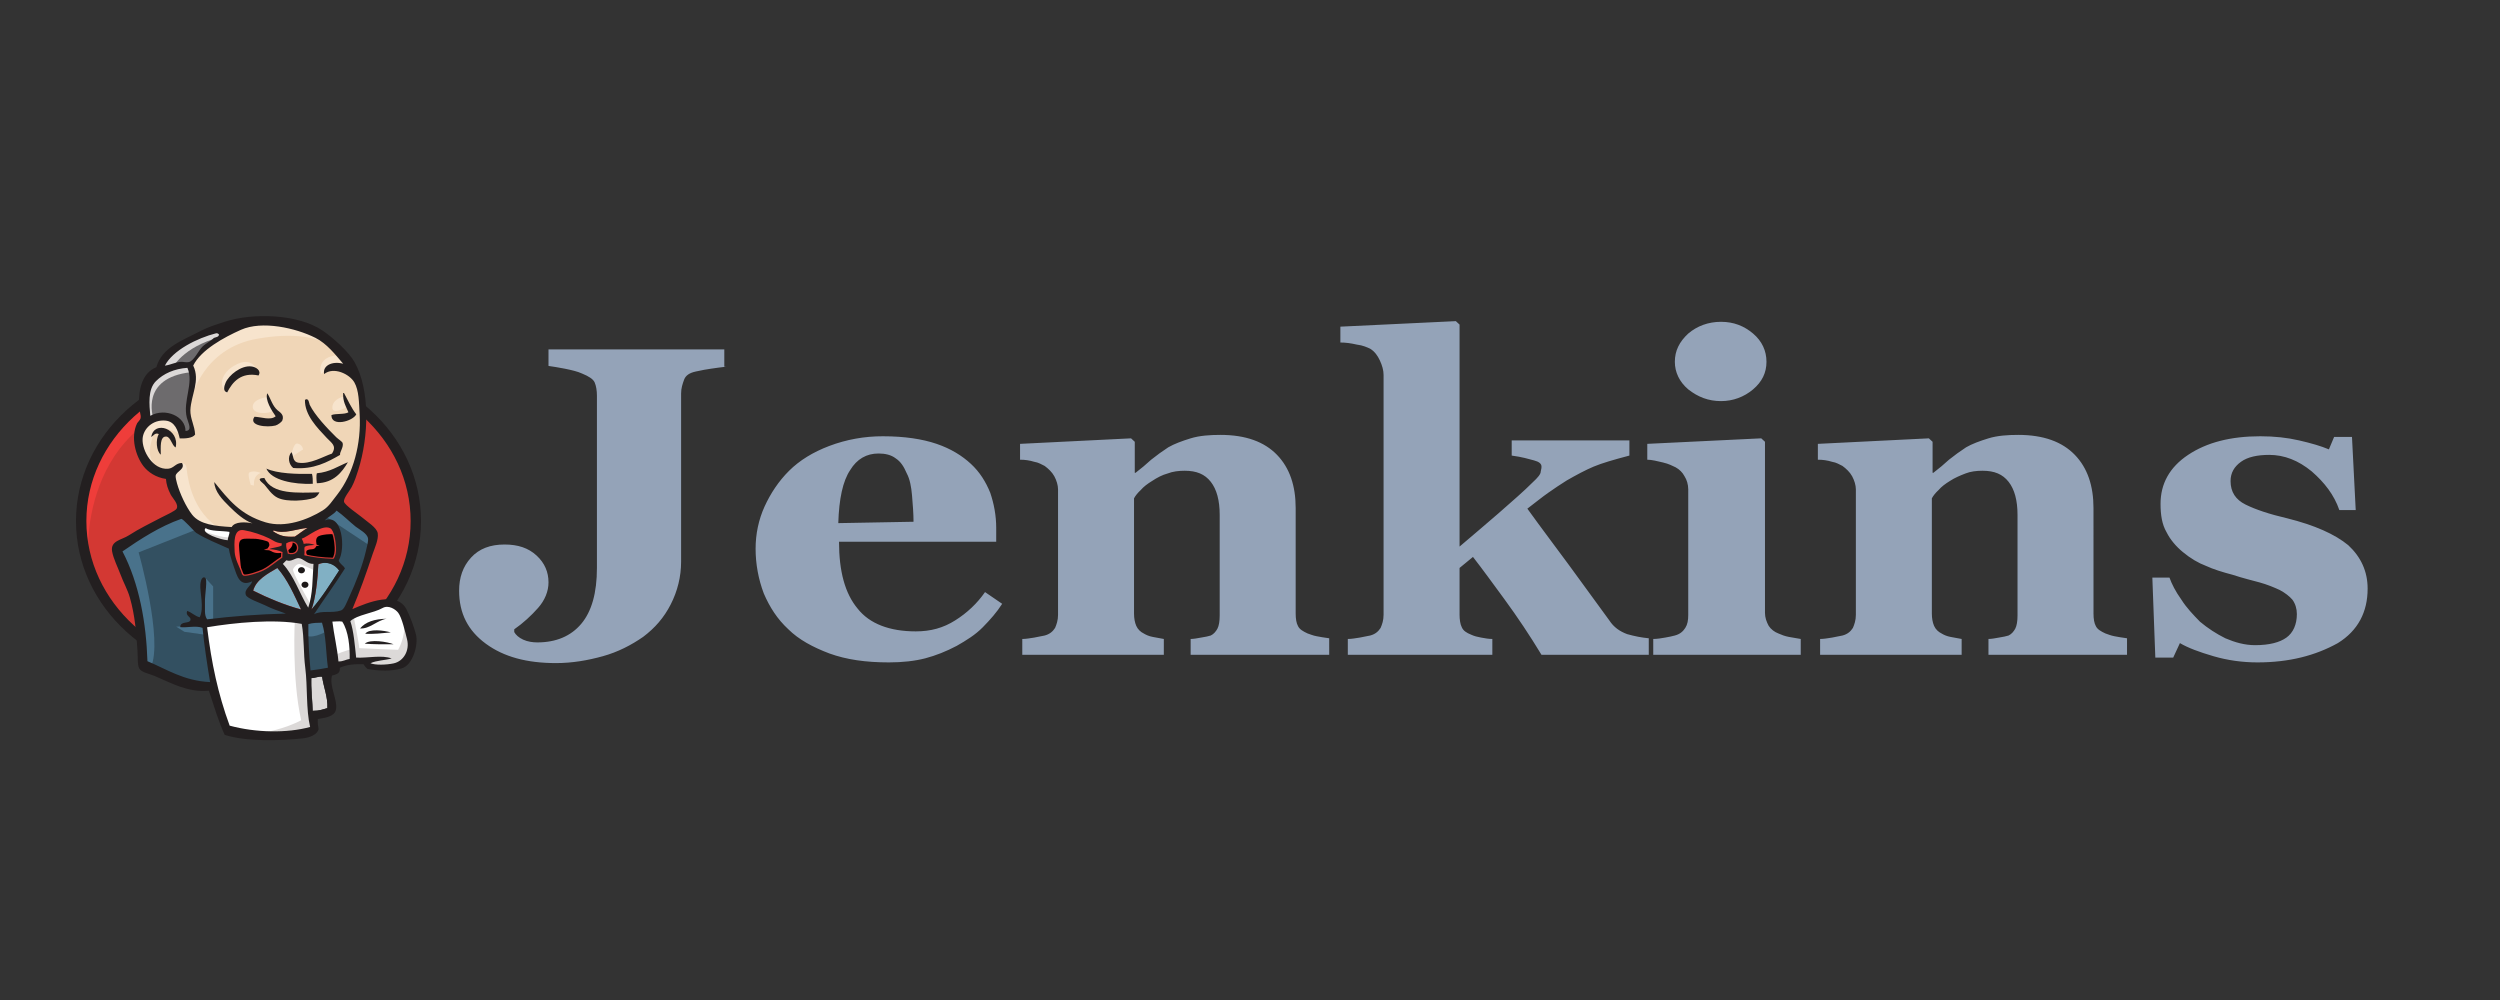<?xml version="1.0" encoding="UTF-8" standalone="no"?>
<svg
   fill="none"
   height="48"
   viewBox="0 0 120 48"
   width="120"
   version="1.1"
   id="svg6"
   sodipodi:docname="Jenkins.svg"
   xml:space="preserve"
   inkscape:version="1.4 (86a8ad7, 2024-10-11)"
   xmlns:inkscape="http://www.inkscape.org/namespaces/inkscape"
   xmlns:sodipodi="http://sodipodi.sourceforge.net/DTD/sodipodi-0.dtd"
   xmlns="http://www.w3.org/2000/svg"
   xmlns:svg="http://www.w3.org/2000/svg"><rect x="0" y="0" width="120" height="48" fill="#333333" stroke="none"/><defs
     id="defs6"><clipPath
       clipPathUnits="userSpaceOnUse"
       id="clipPath2"><path
         d="M 0,1536 H 2048 V 0 H 0 Z"
         transform="translate(-575.836,-847.979)"
         id="path2-0" /></clipPath><clipPath
       clipPathUnits="userSpaceOnUse"
       id="clipPath4"><path
         d="M 0,1536 H 2048 V 0 H 0 Z"
         transform="translate(-291.485,-743.56)"
         id="path4-9" /></clipPath><clipPath
       clipPathUnits="userSpaceOnUse"
       id="clipPath6"><path
         d="M 0,1536 H 2048 V 0 H 0 Z"
         transform="translate(-326.35,-833.438)"
         id="path6-4" /></clipPath><clipPath
       clipPathUnits="userSpaceOnUse"
       id="clipPath2-4"><path
         d="M 0,2500 H 1535 V 0 H 0 Z"
         transform="translate(-1435.517,-1463.427)"
         id="path2" /></clipPath><clipPath
       clipPathUnits="userSpaceOnUse"
       id="clipPath4-5"><path
         d="M 0,2500 H 1535 V 0 H 0 Z"
         transform="translate(-123.614,-1293.839)"
         id="path4" /></clipPath><clipPath
       clipPathUnits="userSpaceOnUse"
       id="clipPath6-5"><path
         d="M 0,2500 H 1535 V 0 H 0 Z"
         transform="translate(-277.543,-962.217)"
         id="path6" /></clipPath><clipPath
       clipPathUnits="userSpaceOnUse"
       id="clipPath8"><path
         d="M 0,2500 H 1535 V 0 H 0 Z"
         transform="translate(-1047.727,-1459.649)"
         id="path8" /></clipPath><clipPath
       clipPathUnits="userSpaceOnUse"
       id="clipPath10"><path
         d="M 0,2500 H 1535 V 0 H 0 Z"
         transform="translate(-961.311,-1018.386)"
         id="path10" /></clipPath><clipPath
       clipPathUnits="userSpaceOnUse"
       id="clipPath12"><path
         d="M 0,2500 H 1535 V 0 H 0 Z"
         transform="translate(-356.398,-1908.473)"
         id="path12" /></clipPath><clipPath
       clipPathUnits="userSpaceOnUse"
       id="clipPath14"><path
         d="M 0,2500 H 1535 V 0 H 0 Z"
         transform="translate(-384.485,-1926.294)"
         id="path14" /></clipPath><clipPath
       clipPathUnits="userSpaceOnUse"
       id="clipPath16"><path
         d="M 0,2500 H 1535 V 0 H 0 Z"
         transform="translate(-1129.276,-2207.147)"
         id="path16" /></clipPath><clipPath
       clipPathUnits="userSpaceOnUse"
       id="clipPath18"><path
         d="M 0,2500 H 1535 V 0 H 0 Z"
         transform="translate(-805.761,-2115.87)"
         id="path18" /></clipPath><clipPath
       clipPathUnits="userSpaceOnUse"
       id="clipPath20"><path
         d="M 0,2500 H 1535 V 0 H 0 Z"
         transform="translate(-591.342,-990.304)"
         id="path20" /></clipPath><clipPath
       clipPathUnits="userSpaceOnUse"
       id="clipPath22"><path
         d="M 0,2500 H 1535 V 0 H 0 Z"
         transform="translate(-983.998,-1015.686)"
         id="path22" /></clipPath><clipPath
       clipPathUnits="userSpaceOnUse"
       id="clipPath24"><path
         d="M 0,2500 H 1535 V 0 H 0 Z"
         transform="translate(-1009.38,-1015.686)"
         id="path24" /></clipPath><clipPath
       clipPathUnits="userSpaceOnUse"
       id="clipPath26"><path
         d="M 0,2500 H 1535 V 0 H 0 Z"
         transform="translate(-1075.809,-1480.17)"
         id="path26" /></clipPath><clipPath
       clipPathUnits="userSpaceOnUse"
       id="clipPath28"><path
         d="M 0,2500 H 1535 V 0 H 0 Z"
         transform="translate(-679.919,-513.394)"
         id="path28" /></clipPath><clipPath
       clipPathUnits="userSpaceOnUse"
       id="clipPath30"><path
         d="M 0,2500 H 1535 V 0 H 0 Z"
         transform="translate(-951.045,-1018.386)"
         id="path30" /></clipPath><clipPath
       clipPathUnits="userSpaceOnUse"
       id="clipPath32"><path
         d="M 0,2500 H 1535 V 0 H 0 Z"
         transform="translate(-1105.518,-803.967)"
         id="path32" /></clipPath><clipPath
       clipPathUnits="userSpaceOnUse"
       id="clipPath34"><path
         d="M 0,2500 H 1535 V 0 H 0 Z"
         transform="translate(-1103.896,-855.275)"
         id="path34" /></clipPath><clipPath
       clipPathUnits="userSpaceOnUse"
       id="clipPath36"><path
         d="M 0,2500 H 1535 V 0 H 0 Z"
         transform="translate(-1003.436,-1036.213)"
         id="path36" /></clipPath><clipPath
       clipPathUnits="userSpaceOnUse"
       id="clipPath38"><path
         d="M 0,2500 H 1535 V 0 H 0 Z"
         transform="translate(-1014.779,-1084.82)"
         id="path38" /></clipPath><clipPath
       clipPathUnits="userSpaceOnUse"
       id="clipPath40"><path
         d="M 0,2500 H 1535 V 0 H 0 Z"
         transform="translate(-702.602,-1421.302)"
         id="path40" /></clipPath><clipPath
       clipPathUnits="userSpaceOnUse"
       id="clipPath42"><path
         d="M 0,2500 H 1535 V 0 H 0 Z"
         transform="translate(-588.643,-1413.741)"
         id="path42" /></clipPath><clipPath
       clipPathUnits="userSpaceOnUse"
       id="clipPath44"><path
         d="M 0,2500 H 1535 V 0 H 0 Z"
         transform="translate(-1105.518,-1290.056)"
         id="path44" /></clipPath><clipPath
       clipPathUnits="userSpaceOnUse"
       id="clipPath46"><path
         d="M 0,2500 H 1535 V 0 H 0 Z"
         transform="translate(-1105.518,-1290.056)"
         id="path46" /></clipPath><clipPath
       clipPathUnits="userSpaceOnUse"
       id="clipPath48"><path
         d="M 0,2500 H 1535 V 0 H 0 Z"
         transform="translate(-898.66,-1360.812)"
         id="path48" /></clipPath><clipPath
       clipPathUnits="userSpaceOnUse"
       id="clipPath50"><path
         d="M 0,2500 H 1535 V 0 H 0 Z"
         transform="translate(-898.66,-1360.812)"
         id="path50" /></clipPath><clipPath
       clipPathUnits="userSpaceOnUse"
       id="clipPath52"><path
         d="M 0,2500 H 1535 V 0 H 0 Z"
         transform="translate(-922.964,-1313.821)"
         id="path52" /></clipPath><clipPath
       clipPathUnits="userSpaceOnUse"
       id="clipPath54"><path
         d="M 0,2500 H 1535 V 0 H 0 Z"
         transform="translate(-922.964,-1313.821)"
         id="path54" /></clipPath><clipPath
       clipPathUnits="userSpaceOnUse"
       id="clipPath56"><path
         d="M 0,2500 H 1535 V 0 H 0 Z"
         transform="translate(-738.249,-1212.284)"
         id="path56" /></clipPath><clipPath
       clipPathUnits="userSpaceOnUse"
       id="clipPath58"><path
         d="M 0,2500 H 1535 V 0 H 0 Z"
         transform="translate(-828.986,-1654.625)"
         id="path58" /></clipPath><clipPath
       clipPathUnits="userSpaceOnUse"
       id="clipPath60"><path
         d="M 0,2500 H 1535 V 0 H 0 Z"
         transform="translate(-1128.199,-1238.21)"
         id="path60" /></clipPath><clipPath
       clipPathUnits="userSpaceOnUse"
       id="clipPath62"><path
         d="M 0,2500 H 1535 V 0 H 0 Z"
         transform="translate(-1346.4,-906.044)"
         id="path62" /></clipPath><clipPath
       clipPathUnits="userSpaceOnUse"
       id="clipPath64"><path
         d="M 0,2500 H 1535 V 0 H 0 Z"
         transform="translate(-1060.148,-760.221)"
         id="path64" /></clipPath><clipPath
       clipPathUnits="userSpaceOnUse"
       id="clipPath66"><path
         d="M 0,2500 H 1535 V 0 H 0 Z"
         transform="translate(-1001.819,-1429.941)"
         id="path66" /></clipPath><clipPath
       clipPathUnits="userSpaceOnUse"
       id="clipPath68"><path
         d="M 0,2500 H 1535 V 0 H 0 Z"
         transform="translate(-784.695,-1147.471)"
         id="path68" /></clipPath><clipPath
       clipPathUnits="userSpaceOnUse"
       id="clipPath70"><path
         d="M 0,2500 H 1535 V 0 H 0 Z"
         transform="translate(-1181.129,-1064.294)"
         id="path70" /></clipPath><clipPath
       clipPathUnits="userSpaceOnUse"
       id="clipPath72"><path
         d="M 0,2500 H 1535 V 0 H 0 Z"
         transform="translate(-767.958,-1677.851)"
         id="path72" /></clipPath><clipPath
       clipPathUnits="userSpaceOnUse"
       id="clipPath74"><path
         d="M 0,2500 H 1535 V 0 H 0 Z"
         transform="translate(-1005.597,-1173.936)"
         id="path74" /></clipPath><clipPath
       clipPathUnits="userSpaceOnUse"
       id="clipPath76"><path
         d="M 0,2500 H 1535 V 0 H 0 Z"
         transform="translate(-1379.882,-115.883)"
         id="path76" /></clipPath></defs><sodipodi:namedview
     id="namedview6"
     pagecolor="#505050"
     bordercolor="#eeeeee"
     borderopacity="1"
     inkscape:showpageshadow="0"
     inkscape:pageopacity="0"
     inkscape:pagecheckerboard="0"
     inkscape:deskcolor="#505050"
     inkscape:zoom="7.28"
     inkscape:cx="73.008242"
     inkscape:cy="25.480769"
     inkscape:window-width="1600"
     inkscape:window-height="829"
     inkscape:window-x="-8"
     inkscape:window-y="-8"
     inkscape:window-maximized="1"
     inkscape:current-layer="layer-MC0"><inkscape:page
       x="0"
       y="0"
       width="120"
       height="48"
       id="page6"
       margin="0"
       bleed="0" /><inkscape:page
       x="130"
       y="0"
       width="2730.667"
       height="2048"
       id="page7"
       margin="855.457 253.16 855.457 253.159"
       bleed="0" /><inkscape:page
       x="2870.667"
       y="0"
       width="2046.667"
       height="3333.333"
       id="page8"
       margin="153.785 100.24 155.693 100.727"
       bleed="0" /></sodipodi:namedview><clipPath
     id="a"><path
       d="m0 11h120v25.632h-120z"
       id="path1" /></clipPath><g
     id="layer-MC0"
     inkscape:groupmode="layer"
     inkscape:label="katman 1"
     transform="matrix(0.009,0,0,0.008,2.74,13.924)"><path
       id="path1-1"
       d="m 0,0 c 0,-378.068 -299.757,-684.846 -669.725,-684.846 -369.968,0 -669.72,306.778 -669.72,684.846 0,378.073 299.757,684.851 669.72,684.851 C -299.752,684.851 0.005,378.073 0.005,0"
       style="fill:#d33833;fill-opacity:1;fill-rule:nonzero;stroke:none"
       transform="matrix(1.333,0,0,-1.333,1914.022,1382.098)"
       clip-path="url(#clipPath2-4)" /><path
       id="path3"
       d="M 0,0 C 0,0 -48.607,714.005 609.774,734.537 L 563.866,811.231 206.858,691.329 104.782,574.126 15.666,403.455 -35.108,204.697 -19.982,71.828"
       style="fill:#ef3d3a;fill-opacity:1;fill-rule:nonzero;stroke:none"
       transform="matrix(1.333,0,0,-1.333,164.819,1608.215)"
       clip-path="url(#clipPath4-5)" /><path
       id="path5"
       d="m 0,0 c -124.758,127.464 -201.997,304.073 -201.997,498.51 0,194.436 77.239,371.051 201.997,499.054 124.763,127.462 297.596,206.857 488.254,206.857 190.654,0 363.486,-79.395 488.249,-206.857 C 1101.261,870.1 1178.5,693.49 1178.5,498.51 1178.5,304.079 1101.261,127.464 976.503,0 851.74,-128.002 678.908,-206.857 488.249,-206.857 297.596,-206.857 124.764,-128.002 0,0 M 29.704,968.399 C -87.494,847.957 -160.411,682.141 -160.411,498.51 c 0,-183.632 72.917,-349.443 190.115,-469.884 117.741,-120.441 279.235,-194.437 458.545,-194.437 179.315,0 340.803,73.996 458.545,194.432 117.204,120.446 190.115,286.257 190.115,469.889 0,183.637 -72.911,349.447 -190.115,469.888 -117.736,119.903 -279.23,194.432 -458.545,194.432 -178.771,0 -340.798,-73.99 -458.545,-194.432 z"
       style="fill:#231f20;fill-opacity:1;fill-rule:nonzero;stroke:none"
       transform="matrix(1.333,0,0,-1.333,370.057,2050.377)"
       clip-path="url(#clipPath6-5)" /><path
       id="path7"
       d="m 0,0 -102.081,-15.122 -137.724,-15.665 -89.116,-2.161 -86.955,2.7 -66.434,20.521 -58.874,63.74 -45.907,130.163 -10.261,28.087 -61.029,20.52 -35.653,58.868 -25.382,84.261 28.087,73.989 66.434,23.226 53.469,-25.387 25.382,-56.173 30.786,4.866 10.261,12.96 -10.261,58.874 -2.7,73.995 15.122,102.076 -0.539,58.329 46.447,74.534 81.555,58.873 142.59,61.029 158.25,-23.221 L 63.19,774.5 126.925,672.424 167.967,598.43 178.232,414.798 147.445,256.548 91.271,116.12 38.348,41.047"
       style="fill:#f0d6b7;fill-opacity:1;fill-rule:nonzero;stroke:none"
       transform="matrix(1.333,0,0,-1.333,1396.969,1387.134)"
       clip-path="url(#clipPath8)" /><path
       id="path9"
       d="M 0,0 -364.568,-15.121 V -76.15 l 30.786,-214.424 -15.126,-17.822 -254.927,86.956 -17.821,30.787 -25.387,288.413 -59.951,172.832 -12.961,41.047 204.159,140.424 63.734,25.386 56.168,-69.128 48.608,-43.214 56.174,-17.82 25.381,-7.567 30.787,-132.863 23.226,-28.086 58.868,20.526 -41.047,-79.389 L 27.543,15.126 0,0.005"
       style="fill:#335061;fill-opacity:1;fill-rule:nonzero;stroke:none"
       transform="matrix(1.333,0,0,-1.333,1281.747,1975.485)"
       clip-path="url(#clipPath10)" /><path
       id="path11"
       d="m 0,0 66.434,23.221 53.469,-25.382 25.381,-56.174 30.787,4.861 7.566,30.787 -15.127,58.873 15.121,140.424 -12.96,76.694 45.908,53.469 99.377,78.855 -28.087,38.347 L 147.445,354.847 88.577,308.933 55.629,237.644 4.861,168.51 -10.26,86.955 Z"
       style="fill:#6d6b6d;fill-opacity:1;fill-rule:nonzero;stroke:none"
       transform="matrix(1.333,0,0,-1.333,475.197,788.702)"
       clip-path="url(#clipPath12)" /><path
       id="path13"
       d="m 0,0 c 0,0 -53.474,178.776 150.684,204.158 l -7.56,30.787 L 2.7,201.997 -38.347,69.129 -28.087,-17.821 0,0 m 76.694,221.984 c 0,0 38.343,94.516 191.193,140.424 152.845,45.908 7.566,32.947 7.566,32.947 L 109.631,331.621 45.908,267.892 17.821,217.123 l 58.873,4.861"
       style="fill:#dcd9d8;fill-opacity:1;fill-rule:nonzero;stroke:none"
       transform="matrix(1.333,0,0,-1.333,512.647,764.941)"
       clip-path="url(#clipPath14)" /><path
       id="path15"
       d="m 0,0 c 0,0 -73.989,2.7 -76.694,-63.729 0,0 0,-10.266 4.866,-20.526 0,0 58.868,66.434 94.515,30.786 m -614.089,-140.428 c 0,0 43.202,224.684 262.487,267.892 180.387,35.647 275.447,-7.566 311.095,-48.608 0,0 -160.951,191.192 -313.8,132.863 -152.845,-58.874 -265.188,-165.811 -262.487,-234.406 4.321,-117.736 2.699,-117.736 2.699,-117.736 m -45.908,-160.955 c 0,0 -96.671,58.873 -106.931,2.7 -10.261,-56.168 -32.948,-96.671 15.121,-155.545 l -32.948,10.26 -30.781,78.856 -10.266,76.695 58.874,61.029 66.429,-4.861 38.347,-30.787 2.161,-38.347 m 346.742,165.811 c 0,0 -56.173,-7.561 -56.173,-43.209 0,-35.642 63.733,-32.942 81.554,-17.821 m 283.014,63.729 c 0,0 -42.131,-8.638 -45.908,-45.908 -3.783,-37.264 45.908,-7.56 53.469,-4.86 m -219.28,-232.24 c 0,0 5.939,77.234 27.004,71.29 21.066,-5.939 21.066,-26.999 21.066,-26.999 0,0 -50.77,-32.408 -48.07,-44.291 m -469.344,-48.613 33.481,32.409 c 0,0 15.127,-1.622 17.826,-19.443 2.7,-17.826 10.261,-178.776 119.903,-265.192 10.26,-8.1 -81.556,12.965 -81.556,12.965 l -81.56,127.464"
       style="fill:#f7e4cd;fill-opacity:1;fill-rule:nonzero;stroke:none"
       transform="matrix(1.333,0,0,-1.333,1505.702,390.471)"
       clip-path="url(#clipPath16)" /><path
       id="path17"
       d="m 0,0 c 0,0 -12.96,101.537 -99.376,42.669 -56.174,-38.347 -50.774,-91.815 -41.047,-102.082 10.26,-10.26 7.56,-30.781 15.121,-16.743 7.56,14.044 5.399,59.951 33.486,72.917 C -64.273,9.722 -17.821,23.759 0,0"
       style="fill:#f7e4cd;fill-opacity:1;fill-rule:nonzero;stroke:none"
       transform="matrix(1.333,0,0,-1.333,1074.348,512.174)"
       clip-path="url(#clipPath18)" /><path
       id="path19"
       d="m 0,0 -115.042,-4.86 32.948,-23.227 81.55,-12.965 M -1.083,217.663 32.942,176.071 V 23.227 H -7.561 c 0,0 -4.86,106.936 -4.86,119.896 0,12.966 4.86,58.874 4.86,58.874 m -17.82,234.401 -239.817,-106.932 c 0,0 99.382,-395.356 48.608,-517.958 l -35.642,12.961 -2.7,150.688 -66.434,285.17 -28.087,78.861 250.066,168.51 73.995,-71.295"
       style="fill:#49728b;fill-opacity:1;fill-rule:nonzero;stroke:none"
       transform="matrix(1.333,0,0,-1.333,788.456,2012.928)"
       clip-path="url(#clipPath20)" /><path
       id="path21"
       d="M 0,0 94.51,2.7 117.736,-231.7 21.06,-244.666 -0.006,0.006"
       style="fill:#335061;fill-opacity:1;fill-rule:nonzero;stroke:none"
       transform="matrix(1.333,0,0,-1.333,1311.997,1979.085)"
       clip-path="url(#clipPath22)" /><path
       id="path23"
       d="m 0,0 142.584,7.566 c 0,0 58.874,147.984 58.874,155.544 0,7.567 50.769,214.419 50.769,214.419 L 137.185,497.432 113.958,517.953 52.93,456.923 V 219.818 L 0,0"
       style="fill:#335061;fill-opacity:1;fill-rule:nonzero;stroke:none"
       transform="matrix(1.333,0,0,-1.333,1345.84,1979.085)"
       clip-path="url(#clipPath24)" /><path
       id="path25"
       d="m 0,0 178.776,-132.863 4.861,61.035 L 48.613,52.93 0.005,0 m -2.705,-446.658 -89.116,-17.826 12.965,-71.295 c 32.943,-15.121 89.117,25.387 89.117,25.387"
       style="fill:#49728b;fill-opacity:1;fill-rule:nonzero;stroke:none"
       transform="matrix(1.333,0,0,-1.333,1434.411,1359.773)"
       clip-path="url(#clipPath26)" /><path
       id="path27"
       d="m 0,0 -52.93,214.418 -26.464,158.25 -4.322,117.203 239.26,12.96 h 148.53 L 290.574,234.944 313.794,28.087 311.095,-10.261 117.198,-25.388 0,0"
       style="fill:#ffffff;fill-opacity:1;fill-rule:nonzero;stroke:none"
       transform="matrix(1.333,0,0,-1.333,906.559,2648.808)"
       clip-path="url(#clipPath28)" /><path
       id="path29"
       d="m 0,0 c 0,0 -12.96,-265.192 25.387,-454.224 0,0 -76.695,-48.607 -188.497,-61.029 l 214.423,7.561 25.381,15.121 -30.781,418.037 -8.104,89.66"
       style="fill:#dcd9d8;fill-opacity:1;fill-rule:nonzero;stroke:none"
       transform="matrix(1.333,0,0,-1.333,1268.06,1975.485)"
       clip-path="url(#clipPath30)" /><path
       id="path31"
       d="m 0,0 99.376,28.087 188.498,10.261 28.087,86.955 -50.774,150.689 -58.869,7.561 -81.554,-25.387 -77.779,-38.348 -41.586,7.567 -32.409,-12.966"
       style="fill:#ffffff;fill-opacity:1;fill-rule:nonzero;stroke:none"
       transform="matrix(1.333,0,0,-1.333,1474.024,2261.377)"
       clip-path="url(#clipPath32)" /><path
       id="path33"
       d="m 0,0 c 0,0 66.434,30.787 76.694,28.087 l -28.087,140.424 32.948,12.966 c 0,0 23.226,-132.869 23.226,-147.99 0,0 142.584,-7.561 155.545,-7.561 0,0 30.786,58.874 23.226,119.903 l 28.087,-81.556 2.7,-45.907 -41.048,-61.029 -45.907,-10.266 -76.695,2.7 -25.387,32.948 L 36.187,-30.242 8.1,-40.508"
       style="fill:#dcd9d8;fill-opacity:1;fill-rule:nonzero;stroke:none"
       transform="matrix(1.333,0,0,-1.333,1471.861,2192.967)"
       clip-path="url(#clipPath34)" /><path
       id="path35"
       d="m 0,0 -56.174,142.584 -58.868,84.261 c 0,0 12.966,35.642 30.787,35.642 h 58.873 L 30.792,241.966 25.926,147.445 0,0"
       style="fill:#ffffff;fill-opacity:1;fill-rule:nonzero;stroke:none"
       transform="matrix(1.333,0,0,-1.333,1337.914,1951.717)"
       clip-path="url(#clipPath36)" /><path
       id="path37"
       d="m 0,0 c 0,0 -71.295,137.724 -71.295,158.25 0,0 12.966,30.787 30.787,23.221 17.826,-7.561 56.174,-28.087 56.174,-28.087 v 48.613 l -86.961,17.821 -58.868,-7.561 99.377,-235.483 20.52,-2.7"
       style="fill:#dcd9d8;fill-opacity:1;fill-rule:nonzero;stroke:none"
       transform="matrix(1.333,0,0,-1.333,1353.039,1886.907)"
       clip-path="url(#clipPath38)" /><path
       id="path39"
       d="m 0,0 -70.751,7.566 -66.434,20.521 V 4.861 L -104.782,-30.787 -2.7,-76.694"
       style="fill:#ffffff;fill-opacity:1;fill-rule:nonzero;stroke:none"
       transform="matrix(1.333,0,0,-1.333,936.802,1438.264)"
       clip-path="url(#clipPath40)" /><path
       id="path41"
       d="M 0,0 C 0,0 78.85,-32.948 104.782,-25.387 L 107.476,-56.174 36.187,-41.047 -7.021,-10.26 0,0"
       style="fill:#dcd9d8;fill-opacity:1;fill-rule:nonzero;stroke:none"
       transform="matrix(1.333,0,0,-1.333,784.857,1448.345)"
       clip-path="url(#clipPath42)" /><path
       id="path43"
       d="m 0,0 c -43.208,1.083 -82.639,6.483 -116.664,16.205 2.161,14.043 -2.161,27.542 1.622,37.808 9.722,7.022 25.382,7.022 39.964,8.638 -12.422,5.944 -30.242,8.644 -44.286,4.861 -0.544,9.721 -4.861,15.666 -7.566,23.226 24.309,8.644 81.561,65.351 113.964,46.991 C 2.699,128.546 9.183,77.778 10.26,52.391 11.338,31.87 8.1,11.344 0,0"
       style="fill:#d33833;fill-opacity:1;fill-rule:nonzero;stroke:none"
       transform="matrix(1.333,0,0,-1.333,1474.024,1613.259)"
       clip-path="url(#clipPath44)" /><path
       id="path45"
       d="m 0,0 c -43.208,1.083 -82.639,6.483 -116.664,16.205 2.161,14.043 -2.161,27.542 1.622,37.808 9.722,7.022 25.382,7.022 39.964,8.638 -12.422,5.944 -30.242,8.644 -44.286,4.861 -0.544,9.721 -4.861,15.666 -7.566,23.226 24.309,8.644 81.561,65.351 113.964,46.991 C 2.699,128.546 9.183,77.778 10.26,52.391 11.338,31.87 8.1,11.344 0,0"
       style="fill:#000000;fill-opacity:1;fill-rule:nonzero;stroke:#d33833;stroke-width:10.886;stroke-linecap:butt;stroke-linejoin:miter;stroke-miterlimit:23.981;stroke-dasharray:none;stroke-opacity:1"
       transform="matrix(1.333,0,0,-1.333,1474.024,1613.259)"
       clip-path="url(#clipPath46)" /><path
       id="path47"
       d="m 0,0 c 0,-3.244 0,-6.477 -0.545,-9.721 -13.499,-8.644 -35.108,-8.644 -50.229,-16.205 21.609,-1.077 38.891,-6.477 54.012,-13.499 -0.544,-8.105 -0.544,-16.748 -1.078,-24.848 -24.847,-16.743 -47.529,-42.13 -76.694,-58.329 -14.043,-7.566 -62.112,-27.01 -76.695,-23.227 -8.104,2.162 -9.182,12.422 -12.421,22.144 -7.022,20.52 -23.226,54.012 -24.848,85.338 -1.622,39.425 -5.939,105.859 36.725,97.76 C -117.209,52.93 -77.239,37.264 -50.774,22.682 -34.031,12.96 -24.849,2.161 0,0"
       style="fill:#d33833;fill-opacity:1;fill-rule:nonzero;stroke:none"
       transform="matrix(1.333,0,0,-1.333,1198.214,1518.918)"
       clip-path="url(#clipPath48)" /><path
       id="path49"
       d="m 0,0 c 0,-3.244 0,-6.477 -0.545,-9.721 -13.499,-8.644 -35.108,-8.644 -50.229,-16.205 21.609,-1.077 38.891,-6.477 54.012,-13.499 -0.544,-8.105 -0.544,-16.748 -1.078,-24.848 -24.847,-16.743 -47.529,-42.13 -76.694,-58.329 -14.043,-7.566 -62.112,-27.01 -76.695,-23.227 -8.104,2.162 -9.182,12.422 -12.421,22.144 -7.022,20.52 -23.226,54.012 -24.848,85.338 -1.622,39.425 -5.939,105.859 36.725,97.76 C -117.209,52.93 -77.239,37.264 -50.774,22.682 -34.031,12.96 -24.849,2.161 0,0"
       style="fill:#000000;fill-opacity:1;fill-rule:nonzero;stroke:#d33833;stroke-width:10.886;stroke-linecap:butt;stroke-linejoin:miter;stroke-miterlimit:23.981;stroke-dasharray:none;stroke-opacity:1"
       transform="matrix(1.333,0,0,-1.333,1198.214,1518.918)"
       clip-path="url(#clipPath50)" /><path
       id="path51"
       d="M 0,0 C -3.783,21.609 -8.105,27.542 -6.483,46.452 51.308,84.799 61.567,-19.443 -0.006,0"
       style="fill:#d33833;fill-opacity:1;fill-rule:nonzero;stroke:none"
       transform="matrix(1.333,0,0,-1.333,1230.619,1581.572)"
       clip-path="url(#clipPath52)" /><path
       id="path53"
       d="M 0,0 C -3.783,21.609 -8.105,27.542 -6.483,46.452 51.308,84.799 61.567,-19.443 -0.006,0 Z"
       style="fill:#000000;fill-opacity:1;fill-rule:nonzero;stroke:#d33833;stroke-width:10.886;stroke-linecap:butt;stroke-linejoin:miter;stroke-miterlimit:23.981;stroke-dasharray:none;stroke-opacity:1"
       transform="matrix(1.333,0,0,-1.333,1230.619,1581.572)"
       clip-path="url(#clipPath54)" /><path
       id="path55"
       d="m 0,0 c -3.239,39.969 -6.478,79.394 -9.722,119.363 -5.4,59.408 14.044,49.153 65.89,49.153 8.105,0 48.607,-9.189 51.313,-15.133 14.043,-28.62 -23.226,-22.137 16.199,-43.741 32.948,-17.827 91.821,10.799 78.317,51.307 -7.566,9.183 -38.887,2.7 -50.23,8.644 L 91.815,200.375 C 66.434,213.34 8.099,232.783 -18.904,214.418 -87.5,167.971 -14.583,51.307 9.721,2.699 m 258.166,81.556 c 0,0 -17.822,25.387 -4.862,32.948 12.966,7.56 25.388,0 32.949,12.96 7.565,12.965 0,20.521 2.699,35.647 2.7,15.121 15.121,17.821 28.087,20.521 12.961,2.705 48.608,7.566 53.469,-4.861 l -15.122,45.913 -30.787,10.261 -96.676,-56.174 -4.861,-28.087 V 97.215"
       style="fill:#ef3d3a;fill-opacity:1;fill-rule:nonzero;stroke:none"
       transform="matrix(1.333,0,0,-1.333,984.332,1716.955)"
       clip-path="url(#clipPath56)" /><path
       id="path57"
       d="M 0,0 C 30.243,-75.611 133.402,-66.973 220.357,-64.812 216.58,-74.534 208.475,-86.416 197.676,-90.194 169.589,-101.538 92.894,-110.181 54.008,-89.655 29.704,-76.695 13.5,-46.986 0,-29.704 -5.943,-21.604 -38.347,-0.539 0,0 M 8.1,42.13 C 51.308,19.443 131.241,16.743 190.653,18.365 c 3.24,-12.966 3.24,-29.164 3.24,-44.83 C 117.742,-29.704 28.082,-10.799 8.1,42.13 m 326.221,28.626 c -23.225,-44.291 -56.174,-92.899 -124.224,-94.521 -1.622,14.043 -2.701,36.186 0,44.83 52.39,5.399 84.794,31.864 124.224,49.691 m -689.173,66.429 c -15.66,9.182 -19.438,48.068 -37.803,49.151 -26.465,1.617 -21.604,-50.774 -21.604,-81.555 -17.821,16.199 -21.065,66.973 -8.099,92.894 -15.121,7.566 -21.61,-8.1 -30.248,-13.499 11.343,78.311 115.042,36.186 97.759,-46.991 M 302.996,103.704 C 253.305,71.833 197.67,36.725 115.581,44.83 98.299,59.951 91.277,93.982 108.56,116.12 c 8.638,-15.122 3.238,-43.209 28.086,-47.525 46.448,-8.105 100.455,28.626 133.941,41.042 20.521,35.108 -1.616,47.53 -20.521,70.217 -38.347,45.908 -89.116,103.159 -87.499,171.749 15.665,11.343 16.744,-17.282 18.904,-22.143 19.982,-46.447 70.217,-106.398 106.398,-146.368 9.183,-9.721 23.765,-19.443 25.387,-25.925 4.861,-18.36 -12.421,-41.042 -10.26,-53.469 M 11.883,381.306 C 27.004,353.764 31.859,325.138 52.925,304.612 62.651,295.435 81.012,284.091 71.834,258.17 69.673,252.227 54.008,238.722 44.825,236.022 11.883,226.3 -65.356,233.861 -39.43,275.453 -11.888,274.37 24.843,257.626 45.369,277.614 29.704,302.456 1.617,352.147 11.883,381.306 m 303.534,1.089 h 3.239 c 15.665,-32.409 29.164,-66.978 49.152,-96.143 -13.499,-31.326 -100.459,-58.33 -99.382,-3.239 18.904,8.1 51.313,1.622 68.056,12.422 -9.721,26.464 -23.226,49.151 -21.065,86.955 m -338.643,78.855 c -69.672,16.204 -104.237,-29.165 -125.302,-76.15 -18.904,4.316 -11.344,30.242 -6.477,43.202 12.416,34.026 62.651,79.939 103.692,73.456 17.283,-2.161 41.047,-18.365 28.087,-40.508"
       style="fill:#231f20;fill-opacity:1;fill-rule:nonzero;stroke:none"
       transform="matrix(1.333,0,0,-1.333,1105.315,1127.167)"
       clip-path="url(#clipPath58)" /><path
       id="path59"
       d="m 0,0 c -35.108,-60.49 -69.129,-122.603 -110.715,-175.532 17.277,51.307 24.838,137.723 27.543,203.613 C -46.447,45.369 -15.121,24.304 0,-0.006"
       style="fill:#81b0c4;fill-opacity:1;fill-rule:nonzero;stroke:none"
       transform="matrix(1.333,0,0,-1.333,1504.266,1682.387)"
       clip-path="url(#clipPath60)" /><path
       id="path61"
       d="M 0,0 C -36.187,-0.538 -81.017,0 -115.581,2.706 -95.06,24.849 -23.227,10.806 0,0 M -11.344,53.475 C -43.747,50.23 -81.556,44.83 -113.959,47.53 c 15.66,23.765 75.073,15.127 102.615,5.945 m -17.282,61.567 c -39.425,-8.1 -66.973,-46.446 -105.859,-43.746 21.604,29.709 58.33,42.669 105.859,43.746"
       style="fill:#231f20;fill-opacity:1;fill-rule:nonzero;stroke:none"
       transform="matrix(1.333,0,0,-1.333,1795.2,2125.275)"
       clip-path="url(#clipPath62)" /><path
       id="path63"
       d="m 0,0 c 5.399,-45.369 23.226,-91.282 21.065,-140.968 -19.988,-6.477 -31.326,-12.422 -58.335,-12.422 -1.617,42.13 -7.56,106.937 -5.938,147.446 C -30.248,-7.022 -10.805,3.238 0,0"
       style="fill:#dcd9d8;fill-opacity:1;fill-rule:nonzero;stroke:none"
       transform="matrix(1.333,0,0,-1.333,1413.531,2319.705)"
       clip-path="url(#clipPath64)" /><path
       id="path65"
       d="m 0,0 c -18.365,-11.877 -33.486,-26.459 -51.313,-39.425 -38.886,-2.161 -59.952,2.7 -88.033,24.842 0.538,1.623 3.239,1.084 3.239,3.245 C -94.521,-29.704 -41.592,-3.778 0,0.005"
       style="fill:#f0d6b7;fill-opacity:1;fill-rule:nonzero;stroke:none"
       transform="matrix(1.333,0,0,-1.333,1335.759,1426.746)"
       clip-path="url(#clipPath66)" /><path
       id="path67"
       d="m 0,0 c 11.344,49.152 56.174,75.072 96.677,102.076 41.586,-52.93 66.972,-120.98 95.059,-186.87 C 125.303,-64.813 57.791,-32.947 0,0"
       style="fill:#81b0c4;fill-opacity:1;fill-rule:nonzero;stroke:none"
       transform="matrix(1.333,0,0,-1.333,1046.26,1803.372)"
       clip-path="url(#clipPath68)" /><path
       id="path69"
       d="m 0,0 c 62.112,30.787 177.693,82.639 216.04,0 14.588,-30.781 31.326,-82.094 38.348,-113.958 10.259,-44.292 -11.344,-138.269 -57.252,-152.845 -40.508,-12.966 -87.493,-12.427 -136.102,-2.706 -5.943,4.861 -11.882,12.966 -16.743,21.61 -34.564,1.078 -67.512,-1.627 -94.52,-16.209 2.699,-25.921 -14.584,-29.705 -31.327,-35.11 -11.882,-48.063 24.304,-110.714 15.666,-153.922 -5.944,-31.326 -44.292,-36.186 -72.373,-41.586 -1.083,-17.288 1.078,-31.87 3.239,-46.452 -6.477,-23.765 -35.109,-37.264 -62.651,-40.509 -90.194,-10.798 -226.84,-15.66 -313.256,15.666 -24.309,59.407 -43.208,131.241 -63.195,198.752 -84.255,-9.176 -152.845,36.193 -217.118,66.435 -22.143,10.261 -52.93,16.204 -61.574,34.025 -8.099,17.283 -4.861,50.23 -7.021,81.017 -4.861,79.394 -9.722,156.089 -30.243,237.105 -9.183,36.725 -25.926,68.59 -37.27,103.693 -10.798,32.409 -29.164,72.917 -34.025,105.326 -7.021,48.064 38.348,50.769 66.973,71.834 44.83,32.403 79.934,50.23 128.541,79.394 14.588,8.639 57.791,30.243 62.652,40.508 9.727,19.977 -16.738,48.064 -23.76,63.729 -11.343,24.843 -17.288,45.908 -18.904,70.217 -40.508,6.478 -71.834,30.781 -90.194,57.785 -30.792,45.369 -52.396,129.086 -25.387,192.276 2.161,4.861 12.421,15.126 14.043,22.687 3.239,15.121 -5.943,35.109 -6.483,51.307 -2.699,82.639 14.044,153.934 69.673,178.777 22.682,90.193 103.693,119.897 179.854,164.727 28.626,16.743 59.952,27.543 92.355,39.43 116.119,42.664 294.896,34.565 391.573,-38.347 C -79.395,1223.87 -14.044,1158.518 9.183,1110.989 71.289,986.225 66.434,777.207 23.226,624.895 17.282,604.375 9.183,574.671 -2.7,549.823 -10.8,532.541 -36.187,498.515 -33.486,483.394 -30.242,467.729 24.848,426.143 36.73,414.799 57.796,394.278 98.299,367.269 101.537,341.343 105.32,313.8 89.66,275.992 81.561,249.527 55.629,160.95 29.709,79.395 0,0 m -147.989,1221.169 c -79.39,44.825 -213.335,78.312 -297.591,36.187 -68.056,-34.026 -159.866,-90.194 -191.197,-160.955 29.164,-68.585 -8.639,-131.235 -11.344,-200.908 -1.078,-37.27 17.288,-69.14 18.904,-109.648 -10.26,-16.743 -40.508,-18.36 -61.568,-17.283 -7.021,35.654 -19.443,75.618 -56.173,79.939 -51.847,5.939 -90.194,-37.269 -92.355,-82.099 -2.7,-52.93 40.508,-140.423 102.076,-134.485 23.765,2.161 29.709,25.926 55.63,25.926 14.043,-28.087 -21.599,-36.725 -25.382,-56.707 -1.083,-5.406 2.7,-25.387 5.4,-35.109 11.343,-45.908 36.186,-105.859 60.49,-140.968 31.326,-44.825 92.36,-51.308 158.25,-55.629 11.882,25.387 55.09,23.226 83.171,16.743 -34.019,13.499 -65.345,45.908 -91.271,74.534 -29.709,32.947 -59.951,68.05 -61.573,111.258 56.712,-78.311 103.159,-146.906 205.78,-181.476 77.772,-25.92 168.51,11.888 228.462,54.013 24.842,17.288 39.425,45.369 57.251,70.217 65.889,95.055 96.676,230.084 90.193,361.325 -2.699,54.007 -2.699,108.02 -21.064,144.206 -18.9,37.809 -83.172,72.373 -120.981,37.809 -7.021,37.264 31.325,59.951 76.151,46.446 -31.86,41.587 -65.346,90.739 -111.259,116.664 m -396.972,20.521 c -76.151,-21.604 -173.911,-77.233 -205.236,-145.823 24.303,3.778 41.047,15.66 64.812,17.282 9.182,0.539 21.065,-3.783 31.325,-1.083 20.521,5.4 38.348,51.852 54.008,69.134 15.126,16.743 33.486,24.304 45.913,39.425 8.099,3.783 19.976,3.783 20.521,15.665 -3.239,3.784 -7.022,6.478 -11.344,5.4 z m -240.884,-215.496 c -33.486,-37.269 -26.465,-106.403 -22.681,-156.089 61.028,38.342 141.506,-3.244 140.962,-68.056 29.165,0.545 10.805,36.186 5.405,59.412 -17.288,75.073 29.164,156.09 2.156,224.679 -52.386,-4.316 -95.055,-25.381 -125.842,-59.951 v 0 z m 675.663,-627.055 c 70.757,34.02 83.717,-128.008 55.63,-180.399 4.323,-15.659 18.905,-21.604 24.848,-35.641 -39.43,-70.756 -83.172,-136.647 -123.686,-206.32 29.709,18.905 72.917,3.24 108.021,17.283 12.966,4.861 22.148,34.564 31.87,58.33 26.998,64.811 55.085,146.911 67.512,208.473 2.7,14.044 10.799,44.836 8.638,57.258 -3.239,22.681 -33.486,39.424 -49.152,52.929 -28.62,25.926 -46.446,48.063 -76.694,72.373 -11.338,-17.827 -37.265,-29.704 -46.987,-44.292 z m -514.174,-56.174 c -7.022,4.861 -54.007,65.895 -60.49,63.196 -84.794,-33.493 -164.189,-91.283 -234.945,-146.368 67.512,-145.29 95.06,-322.983 99.921,-494.192 77.239,-36.187 145.284,-88.578 250.604,-93.977 -12.421,85.871 -23.22,163.11 -30.242,244.127 -26.465,11.338 -64.273,-0.545 -89.116,3.238 0,29.704 37.803,12.96 41.042,32.943 2.166,15.127 -21.065,16.204 -13.5,39.969 19.444,-7.022 29.704,-22.682 50.23,-28.626 18.905,41.047 0,113.959 2.7,148.529 0.545,6.477 3.239,35.647 17.821,30.787 12.966,-4.322 -0.539,-78.318 0.544,-110.721 1.079,-30.247 -3.782,-58.873 8.639,-77.777 101.543,14.043 204.702,22.687 314.877,25.926 -24.303,10.26 -52.929,19.982 -84.254,37.808 -17.283,9.722 -70.751,29.703 -75.612,45.908 -8.105,25.926 20.521,39.425 25.382,61.574 -51.308,-28.087 -61.029,26.998 -73.451,65.35 -10.804,35.109 -17.282,61.568 -19.981,81.555 -44.831,22.682 -92.361,43.747 -130.169,70.751 z m 559.004,-64.273 c -1.077,24.848 -7.565,76.156 -23.225,85.338 -32.403,18.905 -89.655,-38.347 -113.959,-46.991 2.7,-7.56 7.021,-13.499 7.56,-23.221 14.588,3.778 31.865,1.078 44.287,-4.86 -14.582,-1.623 -30.243,-1.623 -39.964,-8.644 -3.244,-10.261 1.078,-23.765 -1.622,-37.809 34.025,-9.721 73.456,-14.582 116.664,-16.198 8.099,10.799 11.338,31.325 10.259,52.385 m -249.521,75.617 c 0,-2.162 -2.705,-1.622 -3.243,-3.245 28.625,-22.142 49.684,-26.998 88.032,-24.842 17.288,12.421 32.947,27.542 51.313,39.43 -42.13,-3.783 -95.06,-29.709 -136.107,-11.343 z m -272.213,10.26 c -22.143,-22.682 62.107,-52.929 88.577,-54.552 0,14.044 8.099,27.543 6.477,37.809 -31.864,5.4 -73.45,1.622 -95.054,16.743 m 253.843,-45.908 c -26.465,14.588 -66.429,30.248 -100.999,36.725 -42.663,8.105 -38.347,-58.329 -36.725,-97.76 1.622,-31.319 17.826,-64.267 24.848,-85.332 3.239,-9.722 4.317,-19.982 12.422,-22.144 14.582,-3.244 63.189,15.661 76.694,23.227 29.165,15.66 51.847,41.041 76.694,58.329 0.539,8.1 0.539,16.743 1.079,24.843 -15.122,7.566 -31.865,12.421 -54.013,13.499 14.588,7.566 36.73,7.566 50.229,16.204 0,3.245 0,6.483 0.544,9.727 -24.847,2.7 -34.03,13.5 -50.773,22.682 m 68.595,-22.682 c -1.623,-18.904 2.7,-24.848 6.477,-46.452 61.573,-19.443 51.314,84.8 -6.477,46.452 m 50.23,-66.439 c -15.666,1.627 -29.165,-18.36 -49.691,-9.716 -4.861,-5.4 -9.183,-10.805 -14.043,-16.205 45.368,-55.085 66.433,-132.868 101.542,-197.136 18.904,62.107 16.743,129.624 21.065,197.136 -25.926,-1.077 -40.508,24.304 -58.873,25.926 z m 78.311,-27.543 c -2.7,-65.89 -10.26,-152.306 -27.542,-203.613 41.586,53.469 75.616,115.042 110.719,175.532 -15.121,24.304 -46.447,45.369 -83.172,28.086 z M -205.235,-1.616 c -28.087,65.889 -53.469,133.94 -95.061,186.87 -40.508,-26.998 -84.794,-52.93 -96.677,-102.076 58.33,-32.948 125.847,-64.813 191.738,-84.794 m 370.506,-242.505 c 39.97,9.722 64.812,58.329 53.469,108.558 -7.56,33.487 -20.521,97.216 -35.109,118.826 -10.26,15.66 -38.886,36.724 -62.107,22.142 C 84.255,-18.359 18.904,-25.382 -8.1,-54.007 5.399,-99.376 9.722,-160.949 15.121,-218.195 c 46.452,-2.705 103.159,12.955 142.051,-3.784 -27.009,-8.643 -61.573,-8.643 -84.8,-21.604 19.443,-9.183 63.734,-7.565 92.899,-0.544 z m -205.78,187.953 c -12.96,2.7 -27.542,0 -39.425,0 5.939,-56.713 19.444,-119.364 24.304,-179.315 18.904,-0.539 29.165,8.644 44.83,11.343 1.078,52.391 -4.321,124.764 -29.709,167.972 m -135.562,-11.344 c -1.083,-69.673 3.239,-138.801 8.643,-208.474 26.999,3.778 44.825,6.477 69.673,12.421 -8.104,66.973 -7.021,143.124 -23.765,202.537 -18.904,-0.545 -35.653,0 -54.551,-6.478 z m -405.077,-14.043 c 17.826,-162.566 43.208,-298.668 90.193,-442.88 104.243,-31.865 229.546,-34.564 321.905,-5.939 -16.743,81.012 -9.721,179.849 -19.442,266.809 -7.567,65.351 -3.783,130.703 -14.044,197.136 -111.803,23.221 -269.509,5.4 -378.612,-15.127 z m 416.96,-229.001 c -1.623,-40.508 3.777,-104.781 5.938,-147.445 27.009,0 38.347,5.938 58.335,12.422 2.16,49.69 -15.666,95.598 -21.065,140.968 -10.805,3.777 -30.249,-6.484 -43.208,-5.945"
       style="fill:#231f20;fill-opacity:1;fill-rule:nonzero;stroke:none"
       transform="matrix(1.333,0,0,-1.333,1574.839,1914.275)"
       clip-path="url(#clipPath70)" /><path
       id="path71"
       d="m 0,0 c 3.238,4.322 21.599,11.338 47.524,-1.083 0,0 -30.787,-4.861 -28.087,-56.174 L 6.478,-54.552 C 7.021,-55.096 -6.483,-8.644 0,0"
       style="fill:#f7e4cd;fill-opacity:1;fill-rule:nonzero;stroke:none"
       transform="matrix(1.333,0,0,-1.333,1023.944,1096.199)"
       clip-path="url(#clipPath72)" /><path
       id="path73"
       d="m 0,0 c 0,-7.566 -6.478,-14.044 -14.044,-14.044 -7.56,0 -14.043,6.478 -14.043,14.044 0,7.566 6.483,14.043 14.043,14.043 C -5.938,14.043 0,8.1 0,0 m -14.044,65.351 c 0,-7.561 -6.477,-14.043 -14.043,-14.043 -7.56,0 -14.044,6.482 -14.044,14.043 0,7.566 6.484,14.044 14.044,14.044 8.105,0 14.043,-6.478 14.043,-14.044"
       style="fill:#1d1919;fill-opacity:1;fill-rule:nonzero;stroke:none"
       transform="matrix(1.333,0,0,-1.333,1340.796,1768.085)"
       clip-path="url(#clipPath74)" /><path
       id="path75"
       d="M 0,0 C -10.8,0 -21.599,1.616 -31.859,4.86 -42.125,8.1 -50.225,11.338 -56.163,15.121 L -61.024,3.777 h -12.965 l -2.161,62.652 h 12.421 c 1.622,-4.862 4.322,-10.8 8.643,-17.283 3.783,-6.477 8.645,-11.882 13.499,-17.282 5.575,-5.049 11.742,-9.402 18.366,-12.966 7.022,-3.238 14.043,-5.399 21.61,-5.399 10.259,0 17.82,2.161 22.681,5.944 4.861,3.778 7.561,10.26 7.561,18.36 0,4.322 -1.083,8.105 -3.244,11.343 -2.156,2.701 -5.4,5.4 -9.178,7.567 -4.321,2.155 -9.183,4.316 -14.587,5.933 -5.4,1.622 -11.878,3.244 -19.438,5.944 -7.566,2.161 -14.043,4.322 -19.449,7.021 -5.399,2.161 -11.338,5.945 -16.743,10.805 -4.86,4.316 -9.177,9.722 -11.877,15.66 -3.244,5.945 -4.322,13.499 -4.322,22.143 0,15.666 6.478,28.632 19.982,38.347 13.499,9.722 30.787,14.588 52.391,14.588 10.261,0 19.443,-1.089 28.087,-3.244 8.639,-2.161 15.66,-4.322 21.603,-7.021 l 3.779,9.721 h 12.96 L 71.3,119.358 H 59.417 c -3.782,11.883 -10.805,21.61 -19.987,30.248 -9.721,8.638 -19.982,12.96 -30.782,12.96 -8.643,0 -15.665,-1.616 -20.526,-5.399 -4.86,-3.783 -7.565,-8.644 -7.565,-15.121 0,-8.645 3.783,-14.588 10.804,-18.365 7.022,-3.784 17.287,-7.567 30.248,-10.8 C 41.591,107.476 56.174,100.454 65.895,91.815 75.077,82.633 79.938,71.295 79.938,57.79 79.938,39.425 72.917,24.843 58.334,15.116 42.13,5.399 23.226,0 0.005,0 Z M -93.433,5.938 H -194.97 v 12.421 c 2.16,0 4.861,0.545 7.561,1.083 3.238,0.539 5.399,1.079 7.021,1.618 2.161,1.083 3.778,3.244 4.861,5.405 1.078,2.16 1.622,5.938 1.622,10.26 v 78.85 c 0,11.338 -2.161,19.982 -6.483,25.92 -4.322,5.944 -10.26,8.645 -18.904,8.645 -4.322,0 -8.644,-0.545 -12.422,-2.161 -3.782,-1.618 -7.565,-3.24 -11.343,-5.939 -3.239,-2.161 -5.938,-4.322 -8.099,-7.022 -2.161,-2.161 -3.783,-4.322 -4.862,-6.477 V 38.342 c 0,-3.783 0.539,-7.023 1.618,-9.722 1.083,-2.706 3.244,-4.866 5.404,-5.944 1.617,-1.078 3.778,-2.161 6.477,-2.7 l 8.106,-1.622 V 5.933 h -102.621 v 12.421 c 2.7,0 5.4,0.544 8.644,1.083 2.7,0.539 5.4,1.078 7.561,1.617 3.777,1.083 5.938,3.244 7.56,5.944 1.078,2.699 2.162,5.939 2.162,10.26 v 98.299 c 0,3.239 -1.084,7.021 -2.701,10.26 -1.622,3.245 -4.322,5.944 -7.021,8.105 -2.161,1.078 -4.322,2.7 -7.567,3.239 -3.306,1.106 -6.773,1.653 -10.259,1.622 v 12.421 l 80.477,4.322 2.699,-2.7 v -24.308 h 0.545 c 3.939,3.241 7.722,6.667 11.338,10.265 3.978,3.443 8.123,6.688 12.421,9.722 4.322,2.699 9.722,4.86 16.205,7.021 6.478,2.161 14.043,2.701 21.604,2.701 18.36,0 31.864,-5.401 41.042,-15.666 9.187,-10.261 13.505,-24.304 13.505,-41.586 V 38.342 c 0,-4.322 0.544,-7.567 1.622,-9.722 1.083,-2.705 3.782,-4.322 7.021,-5.944 1.622,-0.544 3.783,-1.622 6.478,-2.161 2.705,-0.544 5.404,-1.078 9.187,-1.622 V 5.938 Z m -262.487,229.54 c 0,-8.639 -3.244,-15.661 -9.722,-21.599 -6.482,-5.944 -14.587,-9.183 -23.225,-9.183 -9.183,0 -16.743,3.239 -23.766,9.183 -6.476,5.938 -9.721,13.499 -9.721,21.603 0,8.639 3.239,15.661 9.721,22.144 6.478,5.938 14.588,9.183 23.766,9.183 9.182,0 16.743,-3.245 23.225,-9.183 6.478,-5.944 9.722,-13.499 9.722,-22.144 z m 24.304,-229.54 h -106.398 v 12.421 c 2.7,0 5.939,0.545 8.638,1.083 2.7,0.539 5.4,1.079 7.022,1.618 3.783,1.083 5.944,3.244 7.566,5.943 1.617,2.7 2.155,5.938 2.155,10.261 v 98.298 c 0,3.784 -1.077,7.567 -2.699,10.261 -1.416,2.931 -3.67,5.375 -6.478,7.022 -2.167,1.083 -4.866,2.7 -9.182,3.783 -4.322,1.077 -8.106,2.161 -11.344,2.161 v 12.421 l 82.633,4.322 2.7,-2.7 V 38.88 c 0,-3.782 1.083,-7.022 2.699,-10.26 1.623,-2.706 4.323,-4.866 7.023,-5.944 2.161,-1.078 4.86,-2.161 7.565,-2.7 2.7,-0.544 5.401,-1.083 8.639,-1.622 V 5.933 h -0.544 z m -108.02,0 h -79.394 c -8.373,14.961 -17.383,29.557 -27.004,43.747 -8.105,11.882 -15.666,23.226 -22.688,32.948 l -9.721,-8.645 V 37.264 c 0,-3.778 0.545,-7.561 1.622,-9.722 1.078,-2.7 3.239,-4.322 7.022,-5.938 2.16,-1.083 4.321,-1.623 7.022,-2.162 2.699,-0.544 5.399,-1.083 8.099,-1.083 V 5.937 h -104.781 v 12.422 c 2.705,0 5.405,0.544 8.643,1.083 2.7,0.539 5.4,1.079 7.566,1.617 3.778,1.084 5.934,3.244 7.556,5.944 1.083,2.7 2.16,5.938 2.16,10.261 v 187.953 c 0,3.783 -1.077,7.566 -2.699,11.344 -1.622,3.783 -3.778,7.021 -7.022,9.182 -2.161,1.078 -5.4,2.7 -9.722,3.239 -4.321,1.083 -8.099,1.622 -11.882,1.622 v 12.421 l 83.716,4.323 2.7,-2.701 V 90.737 c 8.105,7.561 17.827,16.2 28.087,25.921 10.26,9.722 18.904,17.826 24.842,24.304 3.784,3.783 5.945,6.482 5.945,8.643 0.539,2.162 0.539,3.24 0.539,3.779 0,2.16 -1.622,3.782 -5.401,4.86 -3.782,1.083 -8.643,2.705 -16.204,3.783 v 11.883 h 85.333 v -11.883 c -11.338,-3.239 -19.976,-5.938 -25.92,-8.643 -5.944,-2.7 -12.427,-6.478 -19.443,-10.8 -4.593,-3.111 -9.097,-6.354 -13.505,-9.722 -4.322,-3.238 -9.183,-7.566 -15.121,-12.421 10.799,-16.205 21.065,-30.787 30.242,-44.292 9.183,-13.499 18.904,-28.086 29.165,-43.208 3.244,-5.399 7.566,-8.637 12.966,-10.798 5.399,-1.622 10.26,-2.701 15.66,-3.245 V 5.943 h 1.622 z m -232.245,0 h -101.537 v 12.421 c 2.161,0 4.86,0.545 7.566,1.083 3.239,0.539 5.394,1.079 7.021,1.618 2.156,1.083 3.778,3.244 4.856,5.405 1.083,2.16 1.622,5.938 1.622,10.26 v 78.85 c 0,11.338 -2.161,19.982 -6.478,25.92 -4.327,5.944 -10.265,8.645 -18.909,8.645 -4.322,0 -8.638,-0.545 -12.422,-2.161 -3.782,-1.079 -7.566,-3.24 -11.343,-5.939 -3.239,-2.161 -5.938,-4.322 -8.099,-7.022 -2.162,-2.161 -3.784,-4.322 -4.861,-6.477 V 38.342 c 0,-3.783 0.544,-7.023 1.622,-9.722 1.077,-2.706 3.239,-4.866 5.4,-5.944 1.622,-1.078 3.777,-2.161 6.477,-2.7 l 8.105,-1.622 V 5.933 h -102.621 v 12.421 c 2.7,0 5.4,0.544 8.644,1.083 2.7,0.539 5.4,1.078 7.561,1.617 3.783,1.083 5.938,3.244 7.566,5.944 1.077,2.699 2.155,5.939 2.155,10.26 v 98.299 c 0,3.239 -1.078,7.021 -2.7,10.26 -1.622,3.245 -4.322,5.944 -7.021,8.105 -2.161,1.078 -4.322,2.7 -7.566,3.239 -3.305,1.105 -6.771,1.653 -10.256,1.622 v 12.421 l 80.473,4.322 2.7,-2.7 v -24.308 h 0.544 c 3.939,3.241 7.722,6.667 11.338,10.265 3.978,3.443 8.124,6.688 12.421,9.722 4.322,2.699 9.722,4.86 16.205,7.021 6.477,2.161 14.043,2.701 21.604,2.701 18.365,0 31.864,-5.401 41.047,-15.666 9.183,-10.261 13.499,-24.304 13.499,-41.586 V 38.342 c 0,-4.322 0.544,-7.567 1.622,-9.722 1.084,-2.705 3.783,-4.322 7.022,-5.944 1.622,-0.544 3.783,-1.622 6.483,-2.161 2.7,-0.544 5.399,-1.078 9.183,-1.622 V 5.938 Z m -302.451,104.243 c 0,6.482 -0.539,13.505 -1.078,20.526 -0.544,7.022 -1.622,12.96 -3.782,17.282 -2.162,5.4 -4.317,9.183 -8.1,11.882 -3.239,2.7 -7.566,3.783 -12.421,3.783 -8.644,0 -15.666,-4.321 -20.521,-12.966 -5.405,-8.637 -8.111,-22.681 -8.644,-41.585 z m 64.268,-64.279 c -3.778,-6.477 -8.638,-12.416 -14.043,-18.36 -5.4,-5.938 -11.883,-10.26 -18.905,-14.582 -7.56,-4.322 -15.121,-7.566 -22.681,-9.722 C -973.259,1.077 -982.437,0 -992.158,0 c -16.743,0 -30.787,2.155 -43.208,7.021 -11.883,4.861 -22.143,10.799 -29.704,18.899 -8.105,8.105 -13.504,17.288 -17.826,28.087 -3.938,11.286 -5.945,23.155 -5.939,35.108 0,11.339 2.161,22.683 6.478,32.943 4.321,10.265 10.266,19.987 17.826,28.087 7.561,8.099 17.282,14.587 29.165,19.443 12.342,5.043 25.554,7.614 38.886,7.566 15.666,0 28.631,-2.167 38.886,-5.944 10.266,-3.783 18.365,-9.183 24.848,-15.665 6.477,-6.478 10.8,-14.044 14.044,-22.683 2.7,-8.643 4.316,-17.826 4.316,-27.542 V 94.516 h -113.959 c 0,-23.227 4.322,-40.508 13.499,-52.391 8.644,-11.883 23.227,-17.821 42.131,-17.821 10.804,0 19.982,2.7 28.626,8.638 8.629,5.841 15.979,13.376 21.604,22.149 l 12.421,-9.183 z M -1109.9,231.7 c -4.322,-0.545 -8.1,-1.078 -11.344,-1.622 -3.238,-0.539 -6.477,-1.078 -10.799,-2.161 -4.861,-1.078 -7.566,-3.239 -8.644,-6.478 -1.078,-3.244 -2.161,-6.477 -2.161,-10.804 V 78.855 c -10e-4,-11.586 -2.584,-23.028 -7.56,-33.492 -4.861,-10.26 -11.344,-18.359 -19.982,-25.382 -8.644,-6.477 -18.365,-11.881 -29.165,-15.121 -10.804,-3.244 -22.148,-5.405 -34.03,-5.405 -21.066,0 -37.804,4.861 -50.769,15.127 -12.96,10.261 -19.443,23.765 -19.443,41.586 0,10.261 2.699,18.904 8.644,25.926 5.938,7.021 14.043,10.26 24.303,10.26 9.722,0 17.283,-2.7 23.226,-8.643 5.939,-5.939 8.639,-12.961 8.639,-21.065 0,-7.022 -2.7,-14.044 -7.561,-19.977 -4.861,-5.944 -10.799,-11.888 -17.282,-16.749 v -2.161 c 1.078,-2.155 3.239,-4.317 6.477,-5.939 3.245,-1.622 7.022,-2.161 10.266,-2.161 13.5,0 24.304,4.862 31.865,14.588 7.566,9.717 11.344,24.299 11.344,43.742 v 135.03 c 0,3.777 -0.545,7.56 -1.623,10.259 -1.078,2.701 -4.322,4.862 -9.183,7.023 -3.238,1.616 -7.56,2.699 -12.421,3.777 -4.86,1.083 -8.638,1.622 -11.882,2.161 v 12.966 h 127.463 V 231.7 Z"
       style="fill:#94a3b8;fill-opacity:1;fill-rule:nonzero;stroke:none"
       transform="matrix(7.356,0,0,-7.659,11734.891,2233.911)"
       clip-path="url(#clipPath76)" /></g></svg>
